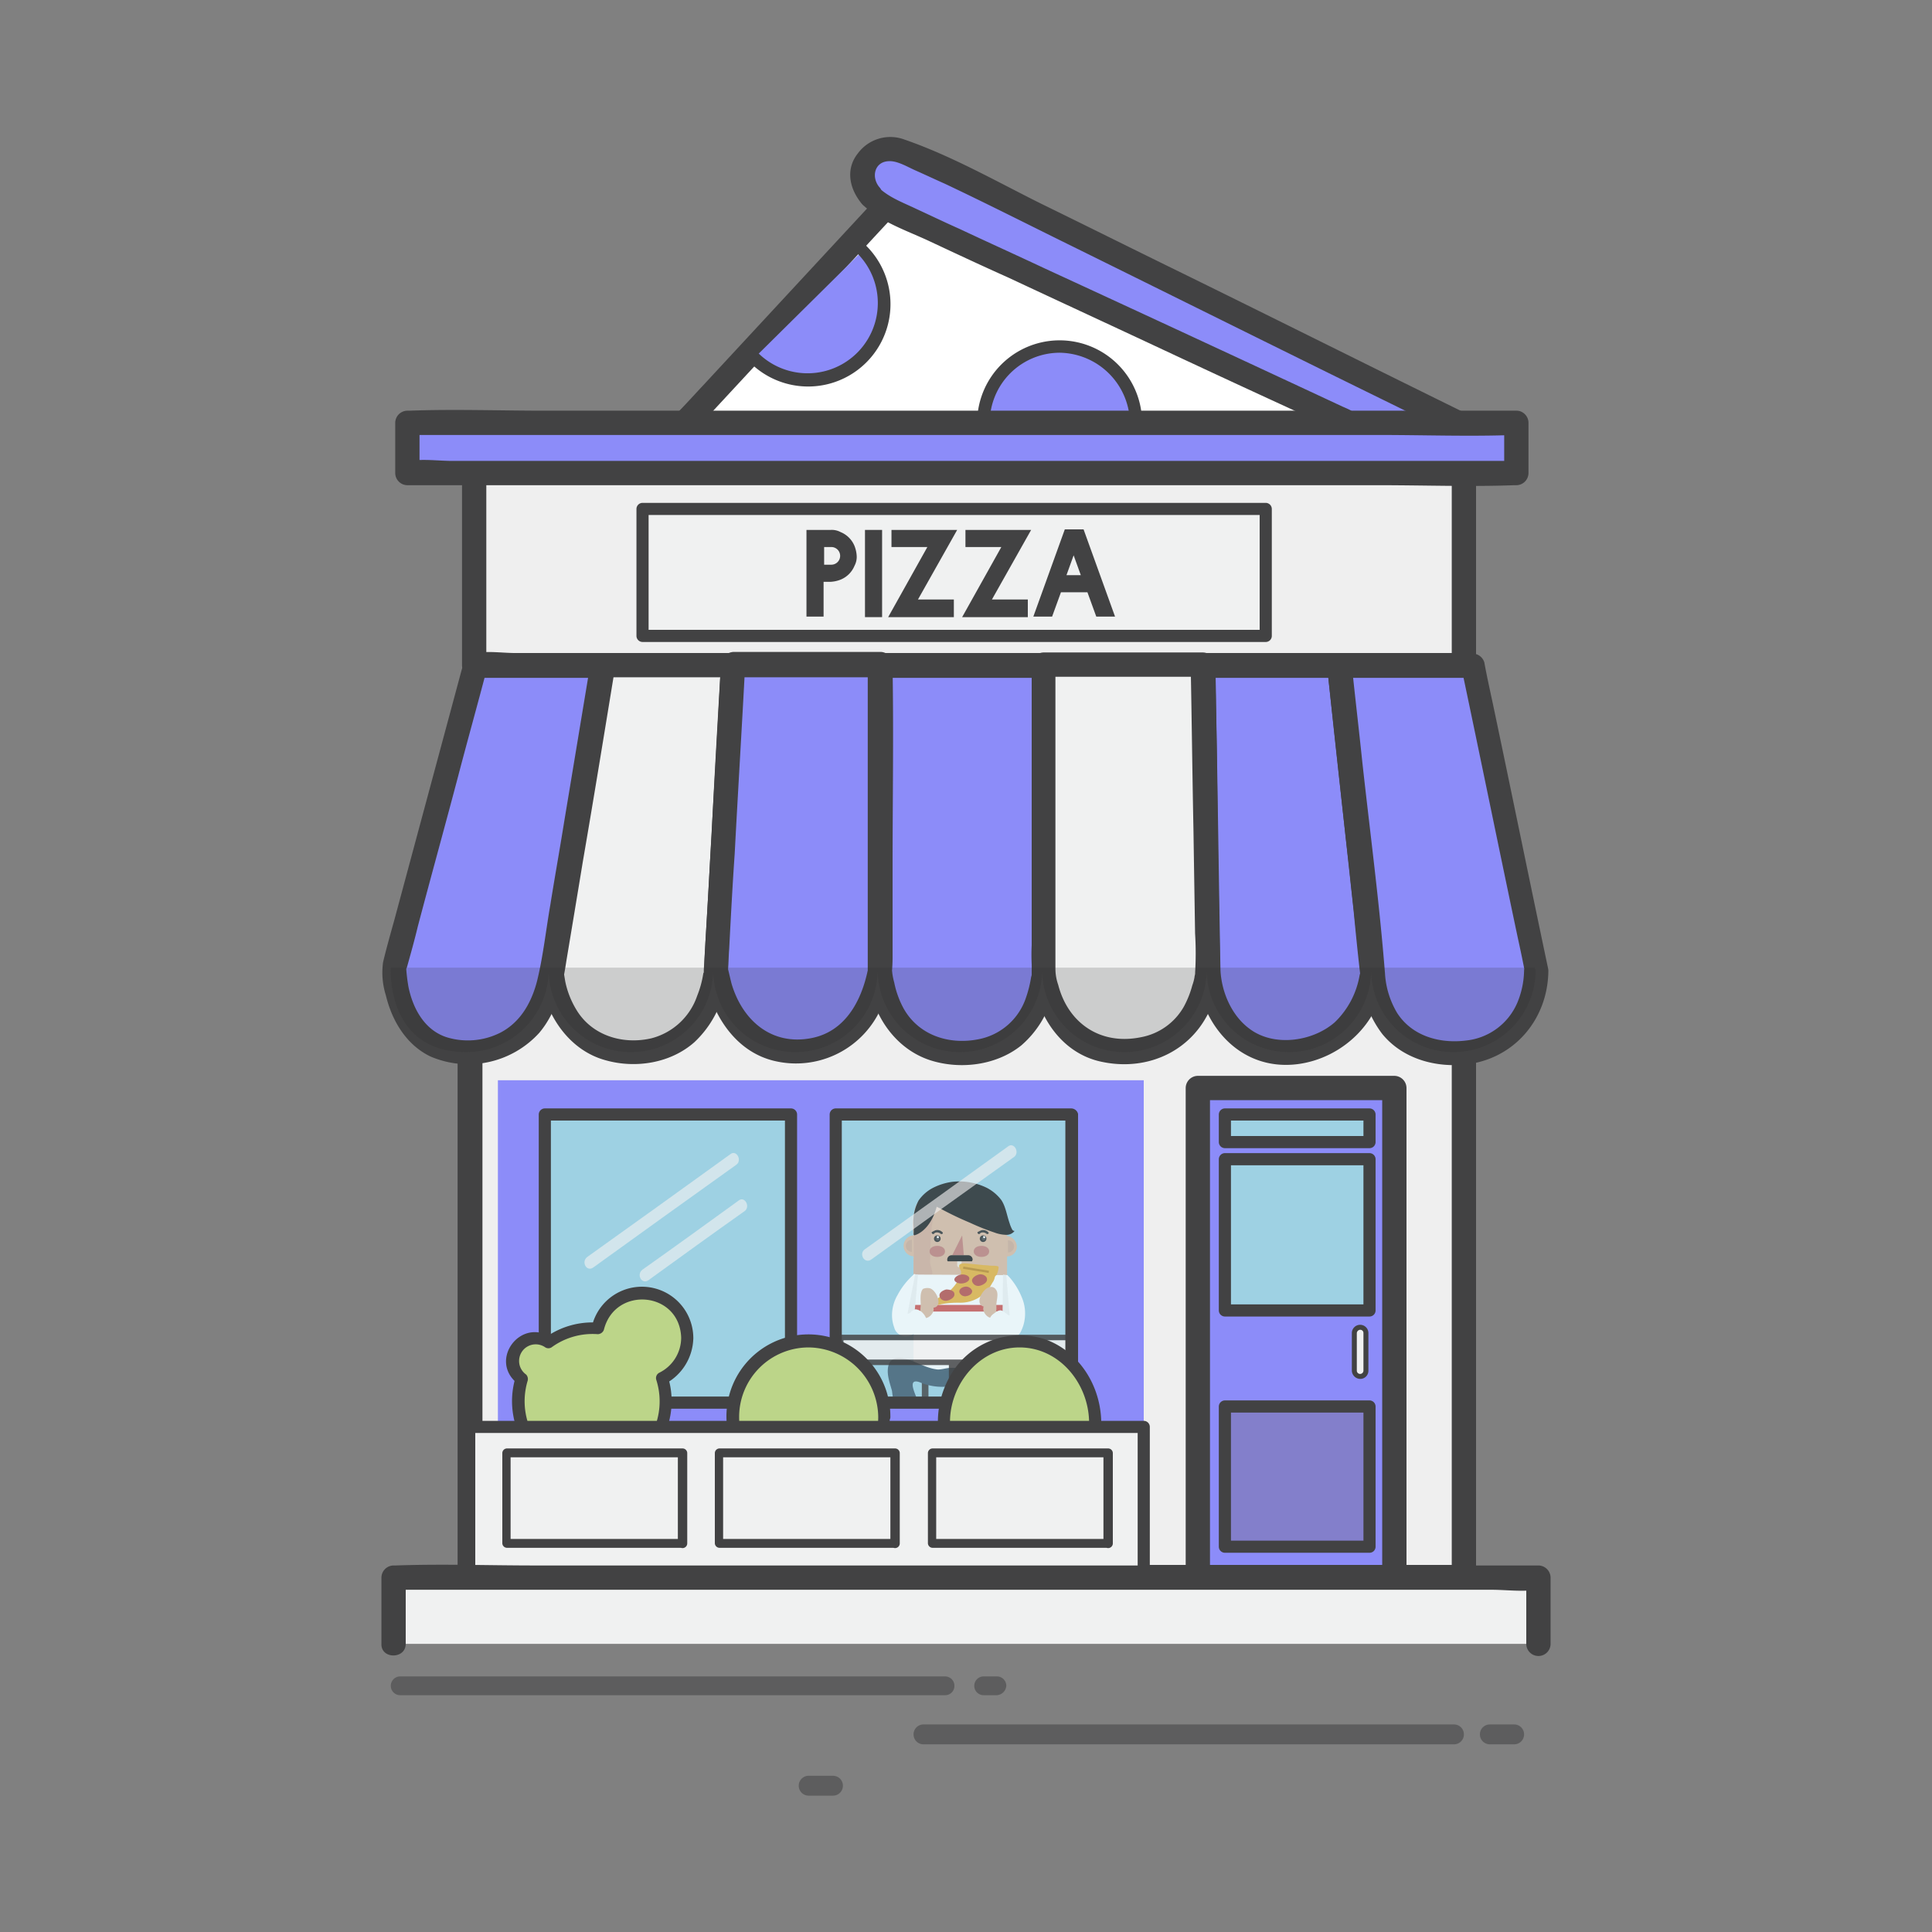<svg id="Layer_1" data-name="Layer 1" xmlns="http://www.w3.org/2000/svg" viewBox="0 0 350 350"><rect x="0" y="0" width="350" height="350" fill="#808080" stroke="none"/><defs><style>.cls-1{fill:#fff;}.cls-2{fill:#424243;}.cls-3{fill:#8c8cf9;}.cls-4{fill:#efefef;}.cls-5{fill:#f0f1f1;}.cls-6{opacity:0.56;}.cls-7{fill:#9ed1e3;}.cls-8{opacity:0.77;}.cls-9{fill:#ddb99f;}.cls-10{fill:#cfac98;}.cls-11{fill:#d6ae99;}.cls-12{fill:#c37e77;}.cls-13{fill:#f1e8db;}.cls-14{fill:#313131;}.cls-15{fill:#4e4e4e;}.cls-16{fill:#d0534f;}.cls-17{fill:#e9b13d;}.cls-18{fill:#bf8825;}.cls-19{fill:#b94f49;}.cls-20{fill:#f2f2f2;}.cls-21{fill:#222;}.cls-22{fill:#3f596d;}.cls-23{opacity:0.83;}.cls-24{fill:#bcd589;}.cls-25{fill:#837fcb;}.cls-26{opacity:0.18;}.cls-27{fill:#272525;}.cls-28{opacity:0.63;}</style></defs><title>ecommerce-type-5-core</title><polygon class="cls-1" points="163 34.5 124 76.6 244.9 76.6 163 34.5"/><path class="cls-2" d="M161.5,33,127.3,69.9c-1.6,1.7-3.2,3.5-4.9,5.2a2.25,2.25,0,0,0,1.6,3.8H244.9c2.1,0,3.1-3.1,1.1-4.1-9.3-4.8-18.5-9.5-27.8-14.3-14.7-7.5-29.3-15.1-44-22.6-3.4-1.7-6.7-3.5-10.1-5.2-2.5-1.3-4.8,2.5-2.2,3.8,9.3,4.8,18.5,9.5,27.8,14.3,14.7,7.5,29.3,15.1,44,22.6,3.4,1.7,6.7,3.5,10.1,5.2.4-1.4.7-2.8,1.1-4.1H124c.5,1.3,1,2.5,1.6,3.8l34.2-36.9c1.6-1.7,3.2-3.5,4.9-5.2C166.5,34,163.4,30.9,161.5,33Z"/><path class="cls-3" d="M157.8,35.4a15.1,15.1,0,0,0,3.9,2.7c16.1,7.5,32.1,14.9,48.2,22.4l34.8,16.2h19.5c-5.4-2.7-10.8-5.4-16.3-8C230.9,60.3,214,52,197,43.6c-5.3-2.6-10.5-5.2-15.8-7.8-5.9-2.9-12-5.9-18.1-8.4C158.2,25.3,153.7,31.1,157.8,35.4Z"/><path class="cls-2" d="M156.2,37c3.4,3.3,8.2,4.8,12.4,6.8,4.7,2.2,9.4,4.4,14.1,6.5,9.4,4.4,18.7,8.7,28.1,13.1s18.7,8.7,28.1,13c2.2,1,4.4,2.5,6.9,2.5h18.5c2.1,0,3.2-3.1,1.1-4.1-17.1-8.4-34.1-16.9-51.2-25.3-8.6-4.2-17.2-8.5-25.8-12.7-8-4-16.1-8.6-24.5-11.5a7.31,7.31,0,0,0-8.5,2.5c-2.3,2.9-1.5,6.5.8,9.2,1.9,2.2,5-1,3.1-3.1-1.5-1.8-.9-4.6,1.7-4.7,1.6-.1,3.5,1.1,4.9,1.7,1.8.8,3.5,1.6,5.3,2.4,7.4,3.5,14.7,7.2,22,10.8,15,7.4,29.9,14.8,44.9,22.2,8.3,4.1,16.7,8.2,25,12.3.4-1.4.7-2.8,1.1-4.1H244.6c1.1.2-1.3-.8-1.3-.8-18-8.4-36.1-16.8-54.1-25.1-5.1-2.4-10.2-4.7-15.3-7.1-2.7-1.2-5.4-2.5-8-3.7-2.3-1.1-4.8-2-6.7-3.8C157.3,31.8,154.2,35,156.2,37Z"/><path class="cls-3" d="M156.3,45.4,136.6,64.9a13.86,13.86,0,0,0,19.7-19.5Z"/><path class="cls-2" d="M155.5,46.1A12.73,12.73,0,0,1,137.4,64c-1-1-2.6.6-1.6,1.6a14.92,14.92,0,0,0,21.2-21c-.9-1.1-2.4.5-1.5,1.5Z"/><circle class="cls-3" cx="191.9" cy="76.6" r="13.8"/><path class="cls-2" d="M204.7,76.6A12.7,12.7,0,1,1,192,63.9a12.92,12.92,0,0,1,12.7,12.7,1.1,1.1,0,0,0,2.2,0,14.94,14.94,0,1,0-27.8,7.6,15.25,15.25,0,0,0,15.6,7.1,15.09,15.09,0,0,0,12.2-14.7A1.1,1.1,0,0,0,204.7,76.6Z"/><rect class="cls-4" x="85.1" y="175.3" width="180.1" height="110.4"/><path class="cls-2" d="M265.2,283.5H92.5c-2.2,0-4.8-.4-7,0h-.3l2.2,2.2V175.2l-2.2,2.2H257.9c2.2,0,4.8.4,7,0h.3l-2.2-2.2V285.7a2.2,2.2,0,0,0,4.4,0V175.2a2.22,2.22,0,0,0-2.2-2.2H107.3c-7.3,0-14.6-.3-21.9,0h-.3a2.22,2.22,0,0,0-2.2,2.2V285.7a2.22,2.22,0,0,0,2.2,2.2H243c7.3,0,14.6.3,21.9,0h.3C268.1,288,268.1,283.5,265.2,283.5Z"/><rect class="cls-4" x="86" y="84" width="179.3" height="36.5"/><path class="cls-2" d="M265.2,81.8H108c-7.2,0-14.6-.3-21.8,0h-.3A2.22,2.22,0,0,0,83.7,84v36.5a2.22,2.22,0,0,0,2.2,2.2H243.1c7.2,0,14.6.3,21.8,0h.3a2.22,2.22,0,0,0,2.2-2.2V84a2.2,2.2,0,0,0-4.4,0v36.5l2.2-2.2H93.3c-2.2,0-4.8-.4-7.1,0h-.3l2.2,2.2V84l-2.2,2.2H243.1c7.2,0,14.6.3,21.8,0h.3A2.2,2.2,0,0,0,265.2,81.8Z"/><path class="cls-5" d="M99.9,175.8l9.1-55.2h23.7l-3.1,55.2s-.9,14.9-14.9,14.9S99.9,175.8,99.9,175.8Z"/><path class="cls-2" d="M102.1,176.3c2.7-16.1,5.3-32.2,8-48.3.4-2.3.8-4.6,1.1-6.9-.7.5-1.4,1.1-2.1,1.6h23.7l-2.2-2.2c-.7,13.3-1.5,26.5-2.2,39.8-.3,5.1-.6,10.2-.9,15.4v.2c0,.7,0,0-.1.5a18.23,18.23,0,0,1-1.1,4,11.9,11.9,0,0,1-8.3,7.7c-5.2,1.2-10.8-.5-13.6-5.2a16,16,0,0,1-2-5.1l-.3-1.8c.1.6,0,0,0-.3-.2-2.8-4.6-2.9-4.4,0,.5,7.2,4.9,14.5,12.1,16.4,5.4,1.5,11.7.5,16-3.3a18.75,18.75,0,0,0,5.6-10.3c.8-3.8.7-7.9.9-11.8l1.5-27.3c.4-6.3.7-12.6,1.1-18.9a2.22,2.22,0,0,0-2.2-2.2H109a2.16,2.16,0,0,0-2.1,1.6c-2.7,16.1-5.3,32.2-8,48.3-.4,2.3-.8,4.6-1.1,6.9C97.3,178,101.6,179.2,102.1,176.3Z"/><path class="cls-3" d="M159.4,175.8V120.6h29.7v55.2s-.4,14.9-14.9,14.9S159.4,175.8,159.4,175.8Z"/><path class="cls-2" d="M161.6,175.8V120.6l-2.2,2.2h29.7l-2.2-2.2v40.7c0,4.8.2,9.7,0,14.6v.7c-.1.6,0,0-.1.4a21.7,21.7,0,0,1-1.1,4.2,11.31,11.31,0,0,1-8.6,7.1c-5.3,1-10.7-.8-13.4-5.6A16.61,16.61,0,0,1,162,178a11.53,11.53,0,0,1-.4-2.2c-.1-2.8-4.5-2.9-4.4,0,.2,7.1,4.5,14.1,11.4,16.3,5.4,1.7,11.9.9,16.4-2.7a18,18,0,0,0,5.9-10.1c.8-3.8.5-7.8.5-11.7v-47a2.22,2.22,0,0,0-2.2-2.2H159.5a2.22,2.22,0,0,0-2.2,2.2v55.2C157.2,178.6,161.6,178.6,161.6,175.8Z"/><path class="cls-3" d="M218.8,175.8l-.9-55.2h24.6l6,55.2s-.7,12.6-13.1,14.6S219.1,181.1,218.8,175.8Z"/><path class="cls-2" d="M221.1,175.8c-.3-16.1-.5-32.3-.8-48.4,0-2.3-.1-4.5-.1-6.8l-2.2,2.2h24.6l-2.2-2.2c1.3,12.2,2.6,24.3,4,36.5.6,5.8,1.3,11.7,1.9,17.5,0,.4.1.8.1,1.2v.2c0,.6.1-.1-.1.7a15.36,15.36,0,0,1-4.5,8.5c-4,3.5-11,4.5-15.4,1.2-3.3-2.4-5.1-6.7-5.3-10.6-.2-2.8-4.6-2.9-4.4,0,.7,9.8,7.9,18.2,18.2,17,8.4-1,15.7-8,15.9-16.7.1-4-.8-8.3-1.3-12.2-.9-8.7-1.9-17.3-2.8-26-.6-5.8-1.2-11.5-1.9-17.3a2.22,2.22,0,0,0-2.2-2.2H218a2.22,2.22,0,0,0-2.2,2.2c.3,16.1.5,32.3.8,48.4,0,2.3.1,4.5.1,6.8C216.7,178.6,221.1,178.6,221.1,175.8Z"/><path class="cls-3" d="M278.3,175.8l-11.5-55.2H242.6l6,55.2s0,14.9,14.9,14.9S278.3,175.8,278.3,175.8Z"/><path class="cls-2" d="M280.4,175.2c-3.4-16.1-6.7-32.3-10.1-48.4-.5-2.3-1-4.6-1.4-6.8a2.25,2.25,0,0,0-2.1-1.6H242.6a2.22,2.22,0,0,0-2.2,2.2c1.6,14.7,3.2,29.5,4.8,44.2.4,4.1.8,8.3,1.3,12.4a19.68,19.68,0,0,0,3.9,10.1c3.5,4.3,9.1,6,14.5,5.6,9.1-.7,15.5-8,15.6-17a2.2,2.2,0,0,0-4.4,0,15.77,15.77,0,0,1-1.2,5.7,11.38,11.38,0,0,1-9.3,6.9c-4.8.6-9.8-.8-12.5-5a15.76,15.76,0,0,1-2.2-7.2c-1-12.7-2.7-25.5-4.1-38.2-.6-5.8-1.3-11.7-1.9-17.5l-2.2,2.2h24.2c-.7-.5-1.4-1.1-2.1-1.6,3.4,16.1,6.7,32.3,10.1,48.4.5,2.3,1,4.6,1.4,6.8C276.7,179.1,281,178,280.4,175.2Z"/><rect class="cls-3" x="216.9" y="197.1" width="35.6" height="88.7"/><path class="cls-2" d="M252.6,283.5H217l2.2,2.2V197.1l-2.2,2.2h35.6l-2.2-2.2v88.6a2.2,2.2,0,0,0,4.4,0V197.1a2.22,2.22,0,0,0-2.2-2.2H217a2.22,2.22,0,0,0-2.2,2.2v88.6a2.22,2.22,0,0,0,2.2,2.2h35.6C255.4,288,255.4,283.5,252.6,283.5Z"/><g class="cls-6"><path class="cls-2" d="M171.3,307.1H72.5a1.69,1.69,0,0,1-1.7-1.7h0a1.69,1.69,0,0,1,1.7-1.7h98.7a1.69,1.69,0,0,1,1.7,1.7h0A1.67,1.67,0,0,1,171.3,307.1Z"/></g><g class="cls-6"><path class="cls-2" d="M180.6,307.1h-2.4a1.69,1.69,0,0,1-1.7-1.7h0a1.69,1.69,0,0,1,1.7-1.7h2.4a1.69,1.69,0,0,1,1.7,1.7h0A1.83,1.83,0,0,1,180.6,307.1Z"/></g><g class="cls-6"><path class="cls-2" d="M263.4,316H167.3a1.79,1.79,0,0,1-1.8-1.8h0a1.79,1.79,0,0,1,1.8-1.8h96.1a1.79,1.79,0,0,1,1.8,1.8h0A1.79,1.79,0,0,1,263.4,316Z"/></g><g class="cls-6"><path class="cls-2" d="M274.3,316h-4.4a1.79,1.79,0,0,1-1.8-1.8h0a1.79,1.79,0,0,1,1.8-1.8h4.4a1.79,1.79,0,0,1,1.8,1.8h0A1.79,1.79,0,0,1,274.3,316Z"/></g><g class="cls-6"><path class="cls-2" d="M150.9,325.3h-4.4a1.79,1.79,0,0,1-1.8-1.8h0a1.79,1.79,0,0,1,1.8-1.8h4.4a1.79,1.79,0,0,1,1.8,1.8h0A1.79,1.79,0,0,1,150.9,325.3Z"/></g><path class="cls-3" d="M132.8,120.5h26.6v55.2s-1.6,14.6-14.9,14.9-14.9-14.9-14.9-14.9Z"/><path class="cls-2" d="M132.8,122.7h26.6l-2.2-2.2v55.1c0,.5.2-.7,0,.2-1.2,5.7-4.2,11.2-10.4,12.3-7.2,1.3-12.4-3.4-14.3-10-.2-.8-.4-1.7-.6-2.5-.1-.5,0,.5,0-.1.1-1.2.1-2.4.2-3.6.3-5.8.6-11.5,1-17.3.6-11.4,1.3-22.8,1.9-34.2.2-2.9-4.3-2.8-4.4,0-.6,10.4-1.2,20.8-1.7,31.1-.4,6.4-.7,12.7-1.1,19.1-.1,2.6-.4,4.9.1,7.4,1.5,6.4,5.6,12.6,12.4,14.2a16.87,16.87,0,0,0,19.5-10,21.51,21.51,0,0,0,1.9-8.6V157.3c0-12.1.2-24.2,0-36.2v-.8a2.22,2.22,0,0,0-2.2-2.2H132.9C129.9,118.3,129.9,122.7,132.8,122.7Z"/><path class="cls-5" d="M189.1,120.5v55.2s.7,15.1,14.9,14.9,14.9-14.9,14.9-14.9l-.9-55.2Z"/><path class="cls-2" d="M186.9,120.5v50.7a36.37,36.37,0,0,0,.4,7.4c1.3,6.6,5.7,12.5,12.5,13.8,8.4,1.7,16.5-2.2,19.7-10.2a21.42,21.42,0,0,0,1.5-8.3c-.1-5.4-.2-10.9-.3-16.3-.2-12.1-.2-24.3-.6-36.4v-.8a2.22,2.22,0,0,0-2.2-2.2H189.1a2.2,2.2,0,0,0,0,4.4h28.8l-2.2-2.2c.2,9.9.3,19.7.5,29.6.1,6.4.2,12.8.3,19.1a57.66,57.66,0,0,1,0,7.2c-.1.5.1-.5,0,.1,0,.2-.1.4-.1.6a8.33,8.33,0,0,1-.4,1.5,17.68,17.68,0,0,1-1.5,3.8,11.28,11.28,0,0,1-7.8,5.6c-7.3,1.5-13.2-2.5-15-9.5a8.79,8.79,0,0,1-.5-2.9V120.3C191.3,117.7,186.9,117.7,186.9,120.5Z"/><path class="cls-3" d="M109.1,120.5c-1.3,7.9-2.6,15.8-4,23.8-1.7,10-3.4,20.1-5,30.1-.6,3.9-1.3,7.4-3.8,10.6A14.36,14.36,0,0,1,85,190.6c-13.8.4-13.8-15.3-13.8-15.3L86,120.5Z"/><path class="cls-2" d="M107,120c-1.6,9.6-3.2,19.3-4.8,28.9-.8,5-1.7,10-2.5,15-.8,4.6-1.3,9.3-2.4,13.8-1,3.9-3,7.5-6.7,9.4a13.06,13.06,0,0,1-9.7.8c-4-1.3-6.1-5.2-6.9-9.1a31.06,31.06,0,0,1-.4-3.2c-.1-.5-.1.5-.1.3s.1-.4.2-.6c.7-2.5,1.4-5,2-7.5,2.4-9.1,4.9-18.1,7.3-27.2,1.7-6.5,3.5-12.9,5.2-19.4-.7.5-1.4,1.1-2.1,1.6h23.1a2.2,2.2,0,0,0,0-4.4H86.1A2.16,2.16,0,0,0,84,120L71.4,166.8c-.7,2.5-1.4,5-2,7.5a13.64,13.64,0,0,0,.5,6c1.1,4.6,3.7,9,8.1,11.1a17.39,17.39,0,0,0,19.7-4.3c3.1-3.7,4.2-8.3,4.9-13,1-6,2-12,3-18.1,2-11.6,3.9-23.3,5.8-34.9C111.7,118.3,107.4,117.1,107,120Z"/><rect class="cls-3" x="90.2" y="195.7" width="117" height="62.8"/><rect class="cls-7" x="98.7" y="201.9" width="44.6" height="52.2"/><path class="cls-2" d="M143.3,253H98.7l1.1,1.1V201.9L98.7,203h44.6l-1.1-1.1v52.2a1.1,1.1,0,0,0,2.2,0V201.9a1.11,1.11,0,0,0-1.1-1.1H98.7a1.11,1.11,0,0,0-1.1,1.1v52.2a1.11,1.11,0,0,0,1.1,1.1h44.6A1.1,1.1,0,0,0,143.3,253Z"/><rect class="cls-7" x="151.4" y="201.8" width="42.7" height="52.2"/><g class="cls-8"><rect class="cls-2" x="167" y="248.6" width="1.2" height="6.5"/><rect class="cls-2" x="178.7" y="248.6" width="1.2" height="6.5"/><path class="cls-9" d="M182.4,234.5c0,3.7-3.8,6.7-8.4,6.6h-.2c-4.6,0-8.3-3-8.3-6.7V220.9c0-3.7,3.8-6.7,8.4-6.6h.2c4.6,0,8.3,3,8.3,6.7Z"/><rect class="cls-9" x="170.42" y="227.92" width="6.2" height="11.9" transform="translate(-60.81 406.77) rotate(-89.85)"/><rect class="cls-9" x="171" y="219.51" width="6" height="16.9" transform="translate(-54.42 401.34) rotate(-89.85)"/><path class="cls-9" d="M165.6,223.8a1.9,1.9,0,0,0,0,3.8Z"/><path class="cls-10" d="M165.2,224.6a1.1,1.1,0,1,0,0,2.2Z"/><path class="cls-9" d="M182.3,223.9a2,2,0,0,1,1.9,1.9,1.75,1.75,0,0,1-1.9,1.8Z"/><path class="cls-10" d="M182.6,224.7a1.1,1.1,0,0,1,0,2.2Z"/><path class="cls-9" d="M182.4,229.8a.68.68,0,0,1-.7.7H166.3a.68.68,0,0,1-.7-.7v-8.6a.68.68,0,0,1,.7-.7h15.4a.68.68,0,0,1,.7.7Z"/><path class="cls-11" d="M169.2,220.1a6.47,6.47,0,0,1,.4-1.3c.3-.9.7-1.7,1-2.5a4.21,4.21,0,0,1,1.7-1.8,5,5,0,0,0-1.2.2,11.46,11.46,0,0,0-2.3,1,5.66,5.66,0,0,0-2.9,2.8,11.84,11.84,0,0,0-.4,5.3c.1,2.4,0,4.8,0,7.2a15.48,15.48,0,0,1,2.1.1c.4,0,1.2.2,1.3-.3s-.4-1.5-.4-2.2C168.6,225.7,168.5,222.8,169.2,220.1Z"/><polygon class="cls-12" points="172.5 227.4 174.6 227.4 174.3 223.8 172.5 227.4"/><path class="cls-13" d="M174.2,229.2a.43.43,0,0,1-.4.4h0a.43.43,0,0,1-.4-.4v-.8a.43.43,0,0,1,.4-.4h0a.43.43,0,0,1,.4.4Z"/><path class="cls-9" d="M177.8,232.1v.8a3.79,3.79,0,0,1-3.9,3.6l-5.3-4.5h-3v18.2h16.8V232Z"/><path class="cls-14" d="M170.4,224.4a.6.6,0,1,1-.6-.6A.58.58,0,0,1,170.4,224.4Z"/><path class="cls-15" d="M170.2,224.4a.3.3,0,1,1-.3-.3A.32.32,0,0,1,170.2,224.4Z"/><path class="cls-1" d="M170.1,224.1a.2.2,0,1,1-.2-.2C170.1,224,170.1,224,170.1,224.1Z"/><path class="cls-14" d="M178.7,224.4a.6.6,0,1,1-.6-.6A.58.58,0,0,1,178.7,224.4Z"/><path class="cls-15" d="M178.5,224.4a.3.3,0,1,1-.3-.3A.32.32,0,0,1,178.5,224.4Z"/><path class="cls-1" d="M178.5,224.1a.2.2,0,1,1-.2-.2Z"/><polygon class="cls-1" points="182.3 249 165.5 249.5 165.5 230.9 182.4 231 182.3 249"/><path class="cls-14" d="M177.5,223.5h0c.1-.1.2-.2.3-.2a1,1,0,0,1,.9.2c.2.2.6-.1.3-.3a1.26,1.26,0,0,0-1.3-.3l-.6.3c-.1.2.2.5.4.3Z"/><path class="cls-14" d="M169.2,223.5h0c.1-.1.2-.2.3-.2a1,1,0,0,1,.9.2c.2.2.6-.1.3-.3a1.26,1.26,0,0,0-1.3-.3l-.6.3c-.1.2.2.5.4.3Z"/><rect class="cls-16" x="165.5" y="236.4" width="16.8" height="1.2"/><path class="cls-12" d="M177.8,225.7c-.8,0-1.4.4-1.4,1s.6,1,1.4,1,1.4-.4,1.4-1S178.6,225.7,177.8,225.7Z"/><path class="cls-12" d="M169.8,225.7c-.8,0-1.4.4-1.4,1s.6,1,1.4,1,1.4-.4,1.4-1S170.6,225.7,169.8,225.7Z"/><path class="cls-17" d="M168,237.5a6.25,6.25,0,0,1,2.9-2.9c2.1-1,3.4-3.7,3.2-4.3s-1.1-1.6,1.2-1.4l3,.3c.5,0,1,.1,1.5.1.2,0,1,0,1.1.2v.2a3.54,3.54,0,0,1-.3,1.1c0,.1,0,.1-.1.2l-.1.1c-.2.1-.2.5-.3.7s-.1.3-.2.4c-.2.3-.4.7-.6,1a7,7,0,0,1-2.2,2,6.5,6.5,0,0,1-3.1.8C169,235.9,168,237.5,168,237.5Z"/><rect class="cls-18" x="176.61" y="227.68" width="0.4" height="4.7" transform="translate(-78.67 367.52) rotate(-80.74)"/><path class="cls-19" d="M175.6,231.5c.1.5-.5.9-1.2,1s-1.4-.2-1.5-.6.5-.9,1.2-1S175.5,231.1,175.6,231.5Z"/><path class="cls-19" d="M178.8,231.7c.1.5-.5,1-1.2,1.2a1.16,1.16,0,0,1-1.5-.8c-.1-.5.5-1,1.2-1.2S178.8,231.2,178.8,231.7Z"/><path class="cls-19" d="M172.9,234.4c.1.5-.5,1-1.2,1.2s-1.4-.2-1.5-.8.5-1,1.2-1.2C172.2,233.6,172.9,233.9,172.9,234.4Z"/><path class="cls-19" d="M176.1,233.8c.1.5-.4.9-1,1a1.09,1.09,0,0,1-1.3-.7c-.1-.5.4-.9,1-1A1.19,1.19,0,0,1,176.1,233.8Z"/><path class="cls-9" d="M168.5,233.4c1.2.4,2.4,3.3.6,3.5.3.9-1.1,2.4-2,1.7-.6-.4-.3-1.6-.3-2.3s-.2-2.1.4-2.8A2,2,0,0,1,168.5,233.4Z"/><polygon class="cls-20" points="165.5 230.9 166.3 230.9 165.5 239.8 162.7 240 165.5 230.9"/><path class="cls-1" d="M162.6,234.6a13.12,13.12,0,0,1,2.7-3.5l.3-.3h.2l-1.4,7.2a1,1,0,0,0,.7-.4c.3-.2.5-.4.8-.4a2.09,2.09,0,0,1,1.3.7,2.67,2.67,0,0,1,.7,1.4,2.09,2.09,0,0,1-1.1,1.5c-1,.8-2.3,1.7-3.6,1.1a2.08,2.08,0,0,1-1.2-1.4,6.47,6.47,0,0,1-.4-2A7.32,7.32,0,0,1,162.6,234.6Z"/><path class="cls-9" d="M179.2,233.2c-1.2.3-2.7,3-1,3.5-.4.9.9,2.5,1.8,1.9.6-.4.5-1.6.5-2.2,0-.8.5-2.1-.1-2.8A1,1,0,0,0,179.2,233.2Z"/><polygon class="cls-20" points="182.5 231 181.7 230.9 181.6 239.9 184.3 240.3 182.5 231"/><path class="cls-1" d="M185.1,235a12.79,12.79,0,0,0-2.3-3.7l-.3-.3h-.2l.6,7.3c-.2,0-.5-.3-.7-.4a2.18,2.18,0,0,0-.8-.5c-.5-.1-1,.3-1.4.6a1.83,1.83,0,0,0-.8,1.3,2.6,2.6,0,0,0,.9,1.6c.9.9,2.1,1.9,3.5,1.5a2.26,2.26,0,0,0,1.4-1.3,7,7,0,0,0,.6-1.9A7.44,7.44,0,0,0,185.1,235Z"/><path class="cls-21" d="M183.4,222.8a6.12,6.12,0,0,1-.5-1.2c-.5-1.4-.7-3-1.5-4.2a7.84,7.84,0,0,0-2.6-2.2,11.43,11.43,0,0,0-6.3-1.1,11,11,0,0,0-3.5,1.1,7.22,7.22,0,0,0-2.6,2.3,8.46,8.46,0,0,0-.9,4.7,7.52,7.52,0,0,1,0,1.5h.1v.1s2.8-.5,4.1-5.2a1.09,1.09,0,0,0,.4.2,57.66,57.66,0,0,0,5.6,2.7,42.2,42.2,0,0,0,4.5,1.8,6.47,6.47,0,0,0,2,.4,1.86,1.86,0,0,0,1.6-.7A.52.52,0,0,1,183.4,222.8Z"/><path class="cls-21" d="M176.1,228.5c0-.1.1-.2.1-.3a.79.79,0,0,0-.8-.8h-3a.79.79,0,0,0-.8.8.37.37,0,0,0,.1.3Z"/><path class="cls-22" d="M162.2,255.1h4.4a2.92,2.92,0,0,1-.2-.9c-.2-1-2.4-4.7.2-3.8a10.51,10.51,0,0,0,5.8.7,16.27,16.27,0,0,1,5.4.1c1,.3,1,.2,2-.2.7-.3,2-1.2,2.8-.9a1,1,0,0,1,.6,1.3,18.66,18.66,0,0,1-.7,2.2c-.2.5-.3,1-.5,1.5h4.4c0-.1,0-.2.1-.2.3-1.2.6-2.4.9-3.5.3-1.3.8-2.8.4-4.1-.8-2.4-4.1-1.5-5.7-.9-.3.1-.7.3-1,.4a8.27,8.27,0,0,0-1.6.9,3.63,3.63,0,0,1-1.7.7,18.46,18.46,0,0,1-2.3-.4,16.68,16.68,0,0,0-3.2-.2c-.8,0-1.6.3-2.4.3-2.2-.2-4.1-1.6-6.2-2-1.1-.2-2.3-.1-2.7,1.1-.5,1.6.2,3.3.6,4.8A18.75,18.75,0,0,0,162.2,255.1Z"/></g><g class="cls-23"><path class="cls-2" d="M174.6,253.5v-7c0-1.3-2.7-1.3-2.7,0v7Z"/><rect class="cls-5" x="152.1" y="242.3" width="41.7" height="4.5"/><path class="cls-2" d="M152.1,247.3h41.7c.4,0,.7-.2.7-.5v-4.5c0-.3-.3-.5-.7-.5H152.1c-.4,0-.7.2-.7.5v4.5c0,.7,1.4.7,1.4,0v-4.5c-.2.2-.5.3-.7.5h41.7c-.2-.2-.5-.3-.7-.5v4.5c.2-.2.5-.3.7-.5H152.1C151.2,246.3,151.2,247.3,152.1,247.3Z"/></g><path class="cls-2" d="M194.1,200.8H151.4a1.11,1.11,0,0,0-1.1,1.1v52.2a1.11,1.11,0,0,0,1.1,1.1h42.7a.91.91,0,0,0,.7-.3.1.1,0,0,0,.1-.1l.1-.1a.91.91,0,0,0,.3-.7V201.8A1.29,1.29,0,0,0,194.1,200.8ZM156.7,253h-4.2V203H193v50Z"/><path class="cls-24" d="M124.5,242.4a8.19,8.19,0,0,0-16.2-1.7h-1a13.35,13.35,0,0,0-7.9,2.6,4.47,4.47,0,0,0-2.5-.9,4.06,4.06,0,0,0-4.1,4.1,4.17,4.17,0,0,0,1.8,3.4,14.78,14.78,0,0,0-.7,4.2,13.4,13.4,0,0,0,26.8,0,16.19,16.19,0,0,0-.7-4.4A8.17,8.17,0,0,0,124.5,242.4Z"/><path class="cls-2" d="M125.6,242.4a9.31,9.31,0,0,0-18.4-2l1.1-.8a14.69,14.69,0,0,0-9.5,2.7h1.1c-5.6-3.7-11.4,4.1-6.2,8.3-.1-.4-.2-.7-.3-1.1-2.8,9.3,3.9,19.1,13.8,19.1s16.7-9.9,13.8-19.2c-.2.4-.3.8-.5,1.3a9.62,9.62,0,0,0,5.1-8.3c.1-1.4-2.2-1.4-2.2,0a7.09,7.09,0,0,1-4,6.3,1.09,1.09,0,0,0-.5,1.3c2.5,7.9-3.1,16.4-11.6,16.4S93.2,258,95.6,250.1a1.19,1.19,0,0,0-.3-1.1,3,3,0,1,1,3.5-4.9,1.08,1.08,0,0,0,1.1,0,12.58,12.58,0,0,1,8.4-2.4,1.21,1.21,0,0,0,1.1-.8c2-8,13.7-7,14,1.4C123.5,243.8,125.7,243.8,125.6,242.4Z"/><circle class="cls-24" cx="146.5" cy="256.7" r="13.7"/><path class="cls-2" d="M159.1,256.7a12.6,12.6,0,1,1-12.6-12.6,12.74,12.74,0,0,1,12.6,12.6,1.1,1.1,0,0,0,2.2,0,14.85,14.85,0,1,0-12.2,14.5,14.89,14.89,0,0,0,12.1-14.6C161.3,255.3,159.1,255.3,159.1,256.7Z"/><ellipse class="cls-24" cx="184.7" cy="257.6" rx="13.7" ry="14.6"/><path class="cls-2" d="M197.3,257.6c-.1,7-5.3,13.5-12.6,13.5s-12.6-6.6-12.6-13.5,5.4-13.5,12.6-13.5,12.5,6.5,12.6,13.5a1.1,1.1,0,0,0,2.2,0c-.1-6.3-3.7-12.4-9.7-14.8a14.53,14.53,0,0,0-16.5,4.7,16.72,16.72,0,0,0-1.3,18.2,14.79,14.79,0,0,0,15.3,7.4c7.4-1.4,12-8.3,12.2-15.5A1.1,1.1,0,0,0,197.3,257.6Z"/><rect class="cls-5" x="85.1" y="258.5" width="122.1" height="27.2"/><path class="cls-2" d="M207.2,257.4H85a1.11,1.11,0,0,0-1.1,1.1v27.2a1.11,1.11,0,0,0,1.1,1.1H207.2a1.11,1.11,0,0,0,1.1-1.1V258.5a1.1,1.1,0,0,0-2.2,0v27.2l1.1-1.1H85l1.1,1.1V258.5L85,259.6H207.2A1.1,1.1,0,0,0,207.2,257.4Z"/><rect class="cls-5" x="91.6" y="263.3" width="31.9" height="16.4"/><path class="cls-2" d="M123.6,278.8H91.7l.8.8V263.2l-.8.8h31.9l-.8-.8v16.4a.85.85,0,0,0,1.7,0V263.2a.86.86,0,0,0-.8-.8H91.8a.86.86,0,0,0-.8.8v16.4a.86.86,0,0,0,.8.8h31.9C124.6,280.5,124.6,278.8,123.6,278.8Z"/><rect class="cls-5" x="130.2" y="263.3" width="31.9" height="16.4"/><path class="cls-2" d="M162.1,278.8H130.2l.8.8V263.2l-.8.8h31.9l-.8-.8v16.4a.85.85,0,0,0,1.7,0V263.2a.86.86,0,0,0-.8-.8H130.3a.86.86,0,0,0-.8.8v16.4a.86.86,0,0,0,.8.8h31.9C163.2,280.5,163.2,278.8,162.1,278.8Z"/><rect class="cls-5" x="168.7" y="263.3" width="31.9" height="16.4"/><path class="cls-2" d="M200.7,278.8H168.8l.8.8V263.2l-.8.8h31.9l-.8-.8v16.4a.85.85,0,0,0,1.7,0V263.2a.86.86,0,0,0-.8-.8H168.9a.86.86,0,0,0-.8.8v16.4a.86.86,0,0,0,.8.8h31.9C201.7,280.5,201.7,278.8,200.7,278.8Z"/><rect class="cls-25" x="221.9" y="254.8" width="26.2" height="25.4"/><path class="cls-2" d="M248.1,279.1H221.9l1.1,1.1V254.8l-1.1,1.1h26.2l-1.1-1.1v25.4a1.1,1.1,0,0,0,2.2,0V254.8a1.11,1.11,0,0,0-1.1-1.1H221.9a1.11,1.11,0,0,0-1.1,1.1v25.4a1.11,1.11,0,0,0,1.1,1.1h26.2A1.1,1.1,0,0,0,248.1,279.1Z"/><rect class="cls-7" x="221.9" y="201.9" width="26.2" height="5"/><path class="cls-2" d="M248.1,205.8H221.9l1.1,1.1v-5l-1.1,1.1h26.2l-1.1-1.1v5a1.1,1.1,0,0,0,2.2,0v-5a1.11,1.11,0,0,0-1.1-1.1H221.9a1.11,1.11,0,0,0-1.1,1.1v5a1.11,1.11,0,0,0,1.1,1.1h26.2A1.1,1.1,0,0,0,248.1,205.8Z"/><rect class="cls-7" x="221.9" y="210" width="26.2" height="27.4"/><path class="cls-2" d="M248.1,236.3H221.9l1.1,1.1V210l-1.1,1.1h26.2L247,210v27.4a1.1,1.1,0,0,0,2.2,0V210a1.11,1.11,0,0,0-1.1-1.1H221.9a1.11,1.11,0,0,0-1.1,1.1v27.4a1.11,1.11,0,0,0,1.1,1.1h26.2A1.1,1.1,0,0,0,248.1,236.3Z"/><path class="cls-5" d="M246.7,249.4h-.6a.68.68,0,0,1-.7-.7v-7.4a.68.68,0,0,1,.7-.7h.6a.68.68,0,0,1,.7.7v7.4C247.5,249,247.1,249.4,246.7,249.4Z"/><path class="cls-2" d="M246.4,249.8a1.54,1.54,0,0,1-1.5-1.5v-6.8a1.5,1.5,0,0,1,3,0v6.8A1.47,1.47,0,0,1,246.4,249.8Zm0-8.9a.65.65,0,0,0-.6.6v6.8a.6.6,0,1,0,1.2,0v-6.8A.58.58,0,0,0,246.4,240.9Z"/><rect class="cls-3" x="73.8" y="76.6" width="200.8" height="9.1"/><path class="cls-2" d="M274.7,74.4H98.6c-8.1,0-16.3-.3-24.4,0h-.4a2.22,2.22,0,0,0-2.2,2.2v9.1a2.22,2.22,0,0,0,2.2,2.2H249.9c8.1,0,16.3.3,24.4,0h.4a2.22,2.22,0,0,0,2.2-2.2V76.6a2.2,2.2,0,0,0-4.4,0v9.1l2.2-2.2H82c-2.5,0-5.3-.4-7.8,0h-.4L76,85.7V76.6l-2.2,2.2H249.9c8.1,0,16.3.3,24.4,0h.4C277.5,78.9,277.5,74.4,274.7,74.4Z"/><g class="cls-26"><path class="cls-27" d="M84.5,190.6a14.94,14.94,0,0,0,14.9-14.9,14.9,14.9,0,0,0,29.8,0,14.9,14.9,0,0,0,29.8,0,14.9,14.9,0,0,0,29.8,0,14.9,14.9,0,0,0,29.8,0,14.9,14.9,0,0,0,29.8,0,14.9,14.9,0,1,0,29.8,0l-.2-.4H70.8S69.8,190.6,84.5,190.6Z"/></g><rect class="cls-5" x="71.3" y="285.8" width="207.5" height="12"/><path class="cls-2" d="M73.5,297.8v-12L71.3,288H270.2c2.6,0,5.5.4,8.1,0h.4l-2.2-2.2v12a2.2,2.2,0,0,0,4.4,0v-12a2.22,2.22,0,0,0-2.2-2.2H96.9c-8.4,0-16.8-.3-25.2,0h-.4a2.22,2.22,0,0,0-2.2,2.2v12c-.1,2.8,4.4,2.8,4.4,0Z"/><rect class="cls-5" x="116.4" y="92.3" width="112.9" height="23"/><path class="cls-2" d="M229.3,114.1H116.4l1.1,1.1v-23l-1.1,1.1H229.3l-1.1-1.1v23a1.1,1.1,0,0,0,2.2,0v-23a1.11,1.11,0,0,0-1.1-1.1H116.4a1.11,1.11,0,0,0-1.1,1.1v23a1.11,1.11,0,0,0,1.1,1.1H229.3A1.1,1.1,0,0,0,229.3,114.1Z"/><g class="cls-28"><path class="cls-5" d="M107.5,229.6c8.6-6.2,17.2-12.4,25.9-18.6,1.1-.8,0-2.8-1.1-1.9-8.6,6.2-17.2,12.4-25.9,18.6-1.2.9-.1,2.8,1.1,1.9Z"/></g><g class="cls-28"><path class="cls-5" d="M157.8,228.2c8.6-6.2,17.2-12.4,25.9-18.6,1.1-.8,0-2.8-1.1-1.9-8.6,6.2-17.2,12.4-25.9,18.6-1.2.8-.1,2.7,1.1,1.9Z"/></g><g class="cls-28"><path class="cls-5" d="M117.5,231.9c5.8-4.2,11.6-8.4,17.4-12.5,1.1-.8,0-2.8-1.1-1.9-5.8,4.2-11.6,8.4-17.4,12.5-1.2.9-.1,2.8,1.1,1.9Z"/></g><path class="cls-2" d="M146.1,111.7V96h4.4a3.42,3.42,0,0,1,1.8.4,4.6,4.6,0,0,1,2.5,2.5,5.84,5.84,0,0,1,.4,1.8,3.42,3.42,0,0,1-.4,1.8,4.6,4.6,0,0,1-2.5,2.5,5.84,5.84,0,0,1-1.8.4h-1.3v6.3Zm3.2-9.4h1.3a1.6,1.6,0,0,0,0-3.2h-1.3Z"/><path class="cls-2" d="M156.7,96h3.1v15.8h-3.1Z"/><path class="cls-2" d="M168,99.1h-6.5V96h11.9l-7.1,12.6h6.5v3.2H160.9Z"/><path class="cls-2" d="M181.4,99.1h-6.5V96h11.9l-7.1,12.6h6.5v3.2H174.3Z"/><path class="cls-2" d="M198.6,111.7l-1.6-4.4h-4.8l-1.6,4.4h-3.4l5.7-15.8h3.4l5.7,15.8Zm-4.1-11.1-1.3,3.6h2.6Z"/></svg>